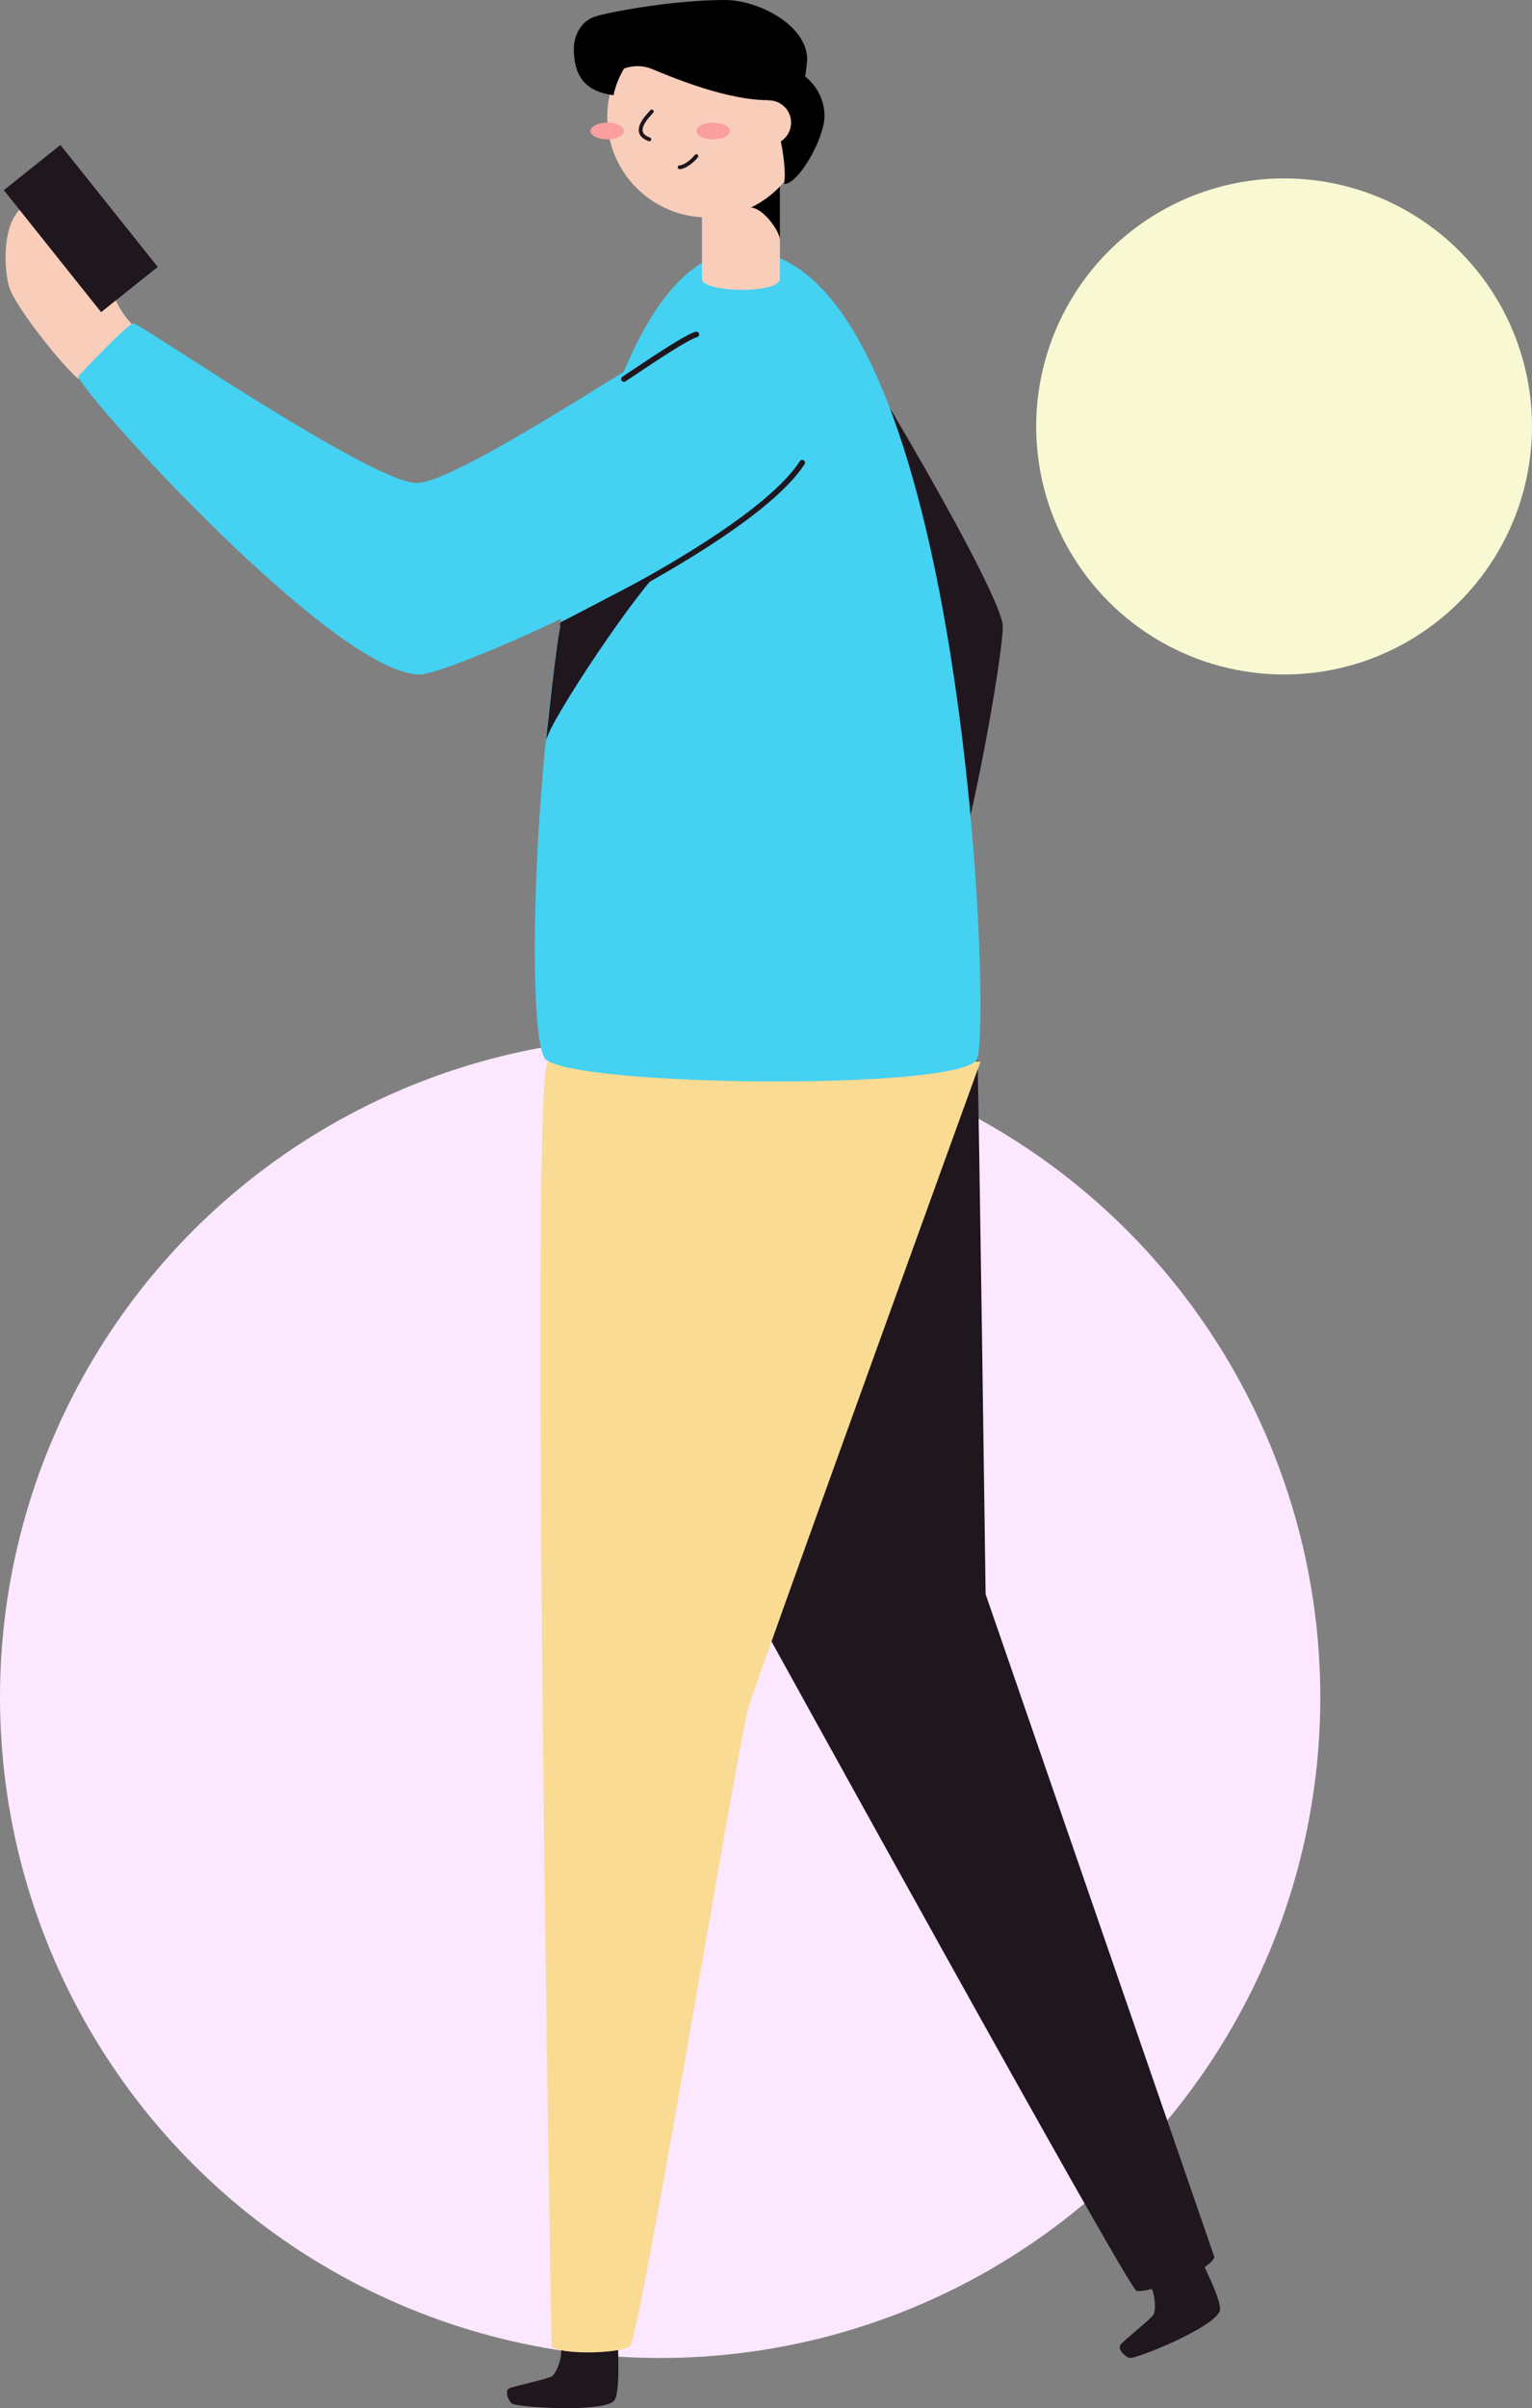 <svg width="275px" height="432px" viewBox="0 0 275 432" version="1.1" xmlns="http://www.w3.org/2000/svg" xmlns:xlink="http://www.w3.org/1999/xlink">
    <rect x="0" y="0" width="275" height="432" fill="#808080" stroke="none"/>
    <g id="Page-1" stroke="none" stroke-width="1" fill="none" fill-rule="evenodd">
        <g id="man-walking-texting">
            <circle id="Oval-2" fill="#F8F9D2" cx="230.5" cy="76.5" r="44.5"></circle>
            <circle id="Oval-3" fill="#FBE7FF" cx="118.5" cy="304.5" r="118.5"></circle>
            <path d="M110.94,421 C110.94,422.229 111.307,429.452 110.23,430.664 C108.29,432.856 92.581,431.851 91.846,431.146 C91.111,430.44 90.658,428.929 91.325,428.497 C91.991,428.065 98.23,426.837 99.077,426.264 C99.923,425.691 101.085,422.66 100.641,421.033" id="Shape" fill="#1F161E" fill-rule="nonzero"></path>
            <path d="M215.399,405 C215.932,406.163 219.402,412.869 218.962,414.504 C218.183,417.441 203.679,423.343 202.706,422.984 C201.733,422.626 200.684,421.393 201.09,420.694 C201.496,419.994 206.548,416.104 207.064,415.186 C207.58,414.268 207.301,410.875 206.218,409.52" id="Shape" fill="#1F161E" fill-rule="nonzero"></path>
            <path d="M175.447,190 C175.712,196.341 176.919,285.972 176.919,285.972 L218,404.934 C216.802,407.744 205.581,411.557 203.981,410.932 C202.381,410.306 136,289.956 136,289.956" id="Shape" fill="#1F161E" fill-rule="nonzero"></path>
            <path d="M98.347,190.467 C94.97,192.691 99.007,420.898 99.007,420.898 C100.369,422.48 111.245,422.25 113.062,420.898 C114.878,419.547 132.55,312.145 134.367,306.234 C136.184,300.324 176,190.467 176,190.467 C176,190.467 103.36,187.166 98.347,190.467 Z" id="Shape" fill="#FADB93" fill-rule="nonzero"></path>
            <path d="M14.12,68 C11.94,66.461 2.694,55.151 1.604,51.35 C0.514,47.549 -0.306,33.221 10.478,36.478 C21.262,39.734 16.394,51.214 24,58.451" id="Shape" fill="#F8CDBA" fill-rule="nonzero"></path>
            <rect id="Rectangle-path" fill="#1F161E" fill-rule="nonzero" transform="translate(14.5, 41) rotate(-38.6) translate(-14.5, -41) " x="8" y="27" width="13" height="28"></rect>
            <path d="M150,58 C152.672,60.49 180,106.606 180,112.38 C180,118.153 173.694,153.166 170.068,160.636 C166.443,168.106 150,58 150,58 Z" id="Shape" fill="#1F161E" fill-rule="nonzero"></path>
            <path d="M133.514,45 C172.995,45 178.155,184.428 175.37,190.035 C172.585,195.642 103.548,194.991 97.953,190.035 C92.358,185.079 97.201,45 133.514,45 Z" id="Shape" fill="#44D1F2" fill-rule="nonzero"></path>
            <path d="M126,50.023 C126,52.562 140,52.755 140,50.023 L140,33 L126,33 L126,50.023 Z" id="Shape" fill="#F8CDBA" fill-rule="nonzero"></path>
            <path d="M140,43 C140,41.528 136.571,36.449 134,37.309 C137.231,36.177 138.826,32.315 140,33.106 L140,43 Z" id="Shape" fill="#000000" fill-rule="nonzero"></path>
            <circle id="Oval" fill="#F8CDBA" fill-rule="nonzero" cx="127" cy="21" r="18"></circle>
            <ellipse id="Oval" fill="#FA9E9F" fill-rule="nonzero" cx="109" cy="23.5" rx="3" ry="1.5"></ellipse>
            <ellipse id="Oval" fill="#FA9E9F" fill-rule="nonzero" cx="128" cy="23.5" rx="3" ry="1.5"></ellipse>
            <path d="M117,20 C116.378,20.728 113.11,23.772 116.553,25" id="Shape" stroke="#1F161E" stroke-width="0.69" stroke-linecap="round"></path>
            <path d="M122,30 C122.857,30 124.271,28.951 125,28" id="Shape" stroke="#1F161E" stroke-width="0.69" stroke-linecap="round"></path>
            <path d="M144.892,10.675 C144.892,4.558 136.19,0 130.133,0 C120.489,0 108.738,2.304 106.802,2.974 C103.553,4.083 103,7.481 103,8.616 C103,13.377 104.728,16.342 110.12,17.088 C110.489,15.408 111.125,13.796 112.004,12.31 C113.496,11.747 115.143,11.72 116.653,12.233 C118.018,12.699 129.424,17.969 137.867,17.969 C138.99,19.519 141.461,28.982 140.735,32.998 C143.207,33.142 147.76,25.255 147.994,21.137 C148.101,18.272 146.819,15.526 144.537,13.733 C144.65,12.843 144.892,11.157 144.892,10.675 Z" id="Shape" fill="#000000" fill-rule="nonzero"></path>
            <circle id="Oval" fill="#F8CDBA" fill-rule="nonzero" cx="138" cy="22" r="4"></circle>
            <path d="M144,82.63 C134.156,97.517 80.933,121 75.332,121 C60.48,121 16.508,72.7 14,67.548 C16.895,64.487 23.062,58 24.024,58 C24.987,58 66.845,86.635 74.757,86.635 C82.668,86.635 120.163,60.525 125.042,59.352" id="Shape" fill="#44D1F2" fill-rule="nonzero"></path>
            <path d="M112,68 C118.357,63.732 123.417,60.41 125,60" id="Shape" stroke="#1F161E" stroke-linecap="round" stroke-linejoin="round"></path>
            <path d="M101,112 C118.036,103.663 138.318,91.848 144,83" id="Shape" stroke="#1F161E" stroke-linecap="round" stroke-linejoin="round"></path>
            <path d="M98,133 C98.35,129.627 115.659,103.984 119,102 C115.454,103.992 102.033,110.867 100.76,111.626 C100.016,113.636 98,133 98,133 Z" id="Shape" fill="#1F161E" fill-rule="nonzero"></path>
        </g>
    </g>
</svg>